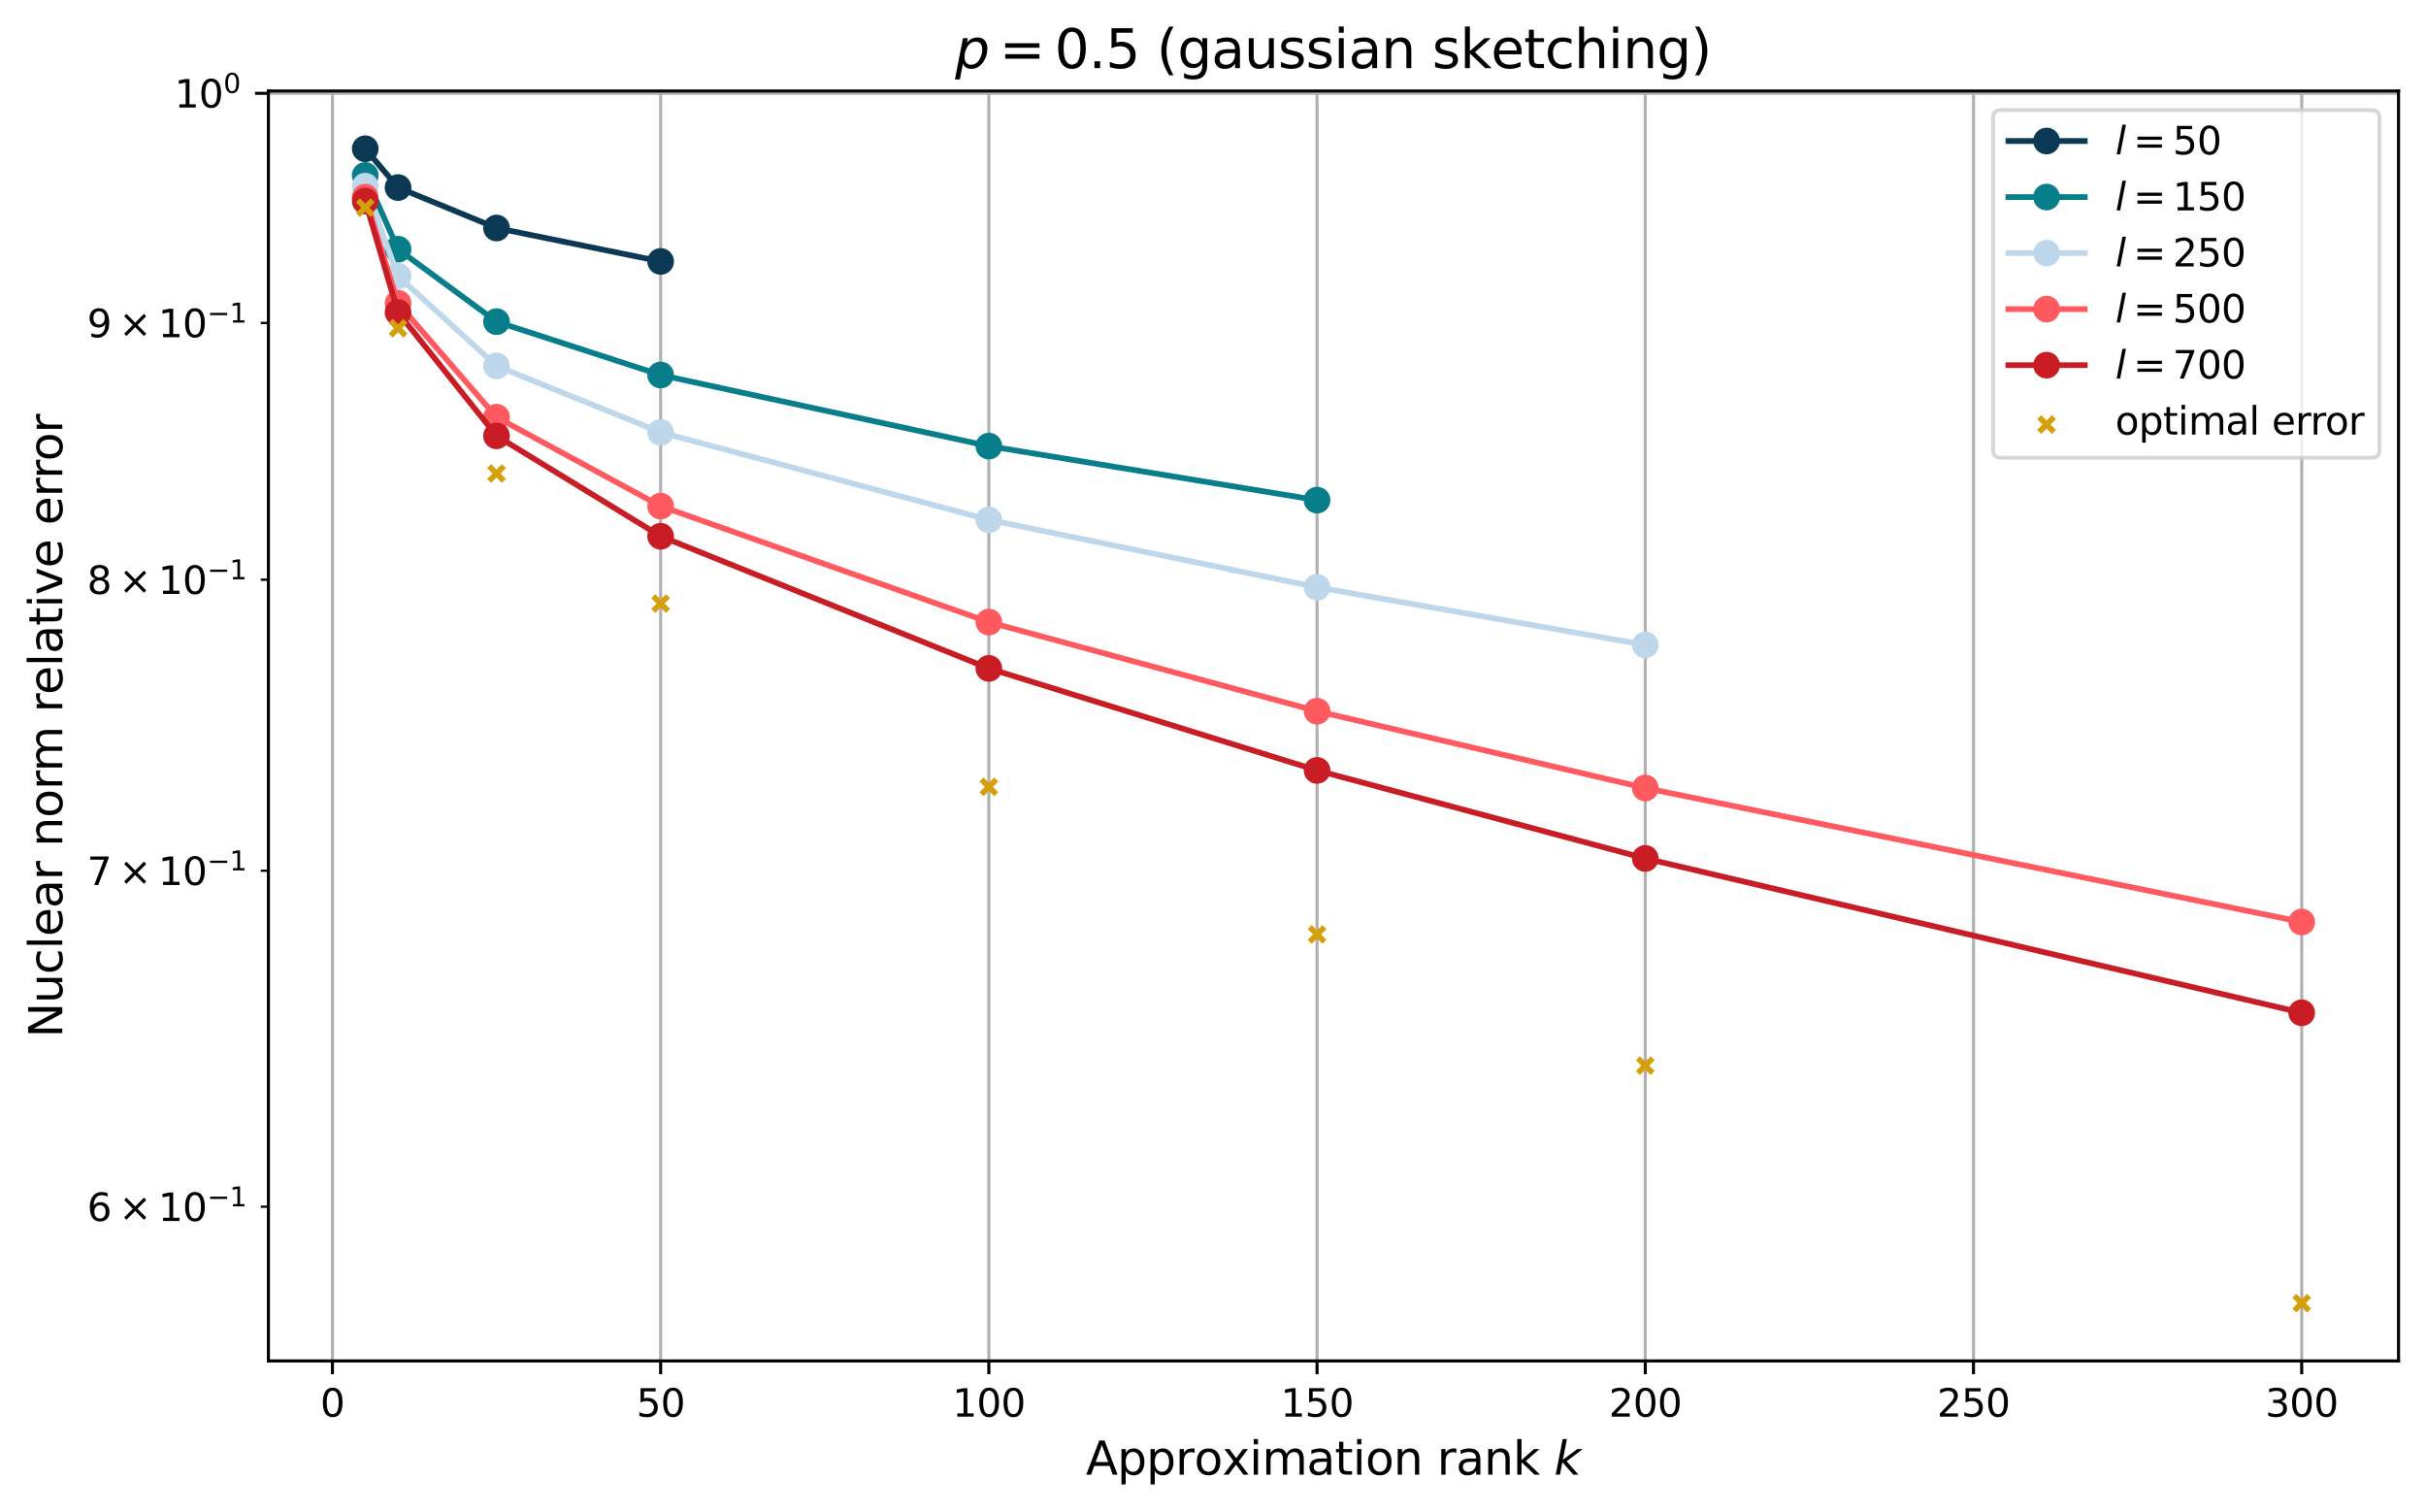 <?xml version="1.0" encoding="utf-8" standalone="no"?>
<!DOCTYPE svg PUBLIC "-//W3C//DTD SVG 1.1//EN"
  "http://www.w3.org/Graphics/SVG/1.1/DTD/svg11.dtd">
<svg xmlns:xlink="http://www.w3.org/1999/xlink" width="635.514pt" height="395.998pt" viewBox="0 0 635.514 395.998" xmlns="http://www.w3.org/2000/svg" version="1.1">
 <defs>
  <style type="text/css">*{stroke-linejoin: round; stroke-linecap: butt}</style>
 </defs>
 <g id="figure_1">
  <g id="patch_1">
   <path d="M 0 395.998 
L 635.514 395.998 
L 635.514 0 
L 0 0 
z
" style="fill: #ffffff"/>
  </g>
  <g id="axes_1">
   <g id="patch_2">
    <path d="M 70.314 356.48 
L 628.314 356.48 
L 628.314 23.84 
L 70.314 23.84 
z
" style="fill: #ffffff"/>
   </g>
   <g id="matplotlib.axis_1">
    <g id="xtick_1">
     <g id="line2d_1">
      <path d="M 87.08 356.48 
L 87.08 23.84 
" clip-path="url(#pc835595fec)" style="fill: none; stroke: #b0b0b0; stroke-width: 0.8; stroke-linecap: square"/>
     </g>
     <g id="line2d_2">
      <defs>
       <path id="mae10873ee5" d="M 0 0 
L 0 3.5 
" style="stroke: #000000; stroke-width: 0.8"/>
      </defs>
      <g>
       <use xlink:href="#mae10873ee5" x="87.08" y="356.48" style="stroke: #000000; stroke-width: 0.8"/>
      </g>
     </g>
     <g id="text_1">
      <!-- 0 -->
      <g transform="translate(83.898 371.078) scale(0.1 -0.1)">
       <defs>
        <path id="DejaVuSans-30" d="M 2034 4250 
Q 1547 4250 1301 3770 
Q 1056 3291 1056 2328 
Q 1056 1369 1301 889 
Q 1547 409 2034 409 
Q 2525 409 2770 889 
Q 3016 1369 3016 2328 
Q 3016 3291 2770 3770 
Q 2525 4250 2034 4250 
z
M 2034 4750 
Q 2819 4750 3233 4129 
Q 3647 3509 3647 2328 
Q 3647 1150 3233 529 
Q 2819 -91 2034 -91 
Q 1250 -91 836 529 
Q 422 1150 422 2328 
Q 422 3509 836 4129 
Q 1250 4750 2034 4750 
z
" transform="scale(0.016)"/>
       </defs>
       <use xlink:href="#DejaVuSans-30"/>
      </g>
     </g>
    </g>
    <g id="xtick_2">
     <g id="line2d_3">
      <path d="M 173.058 356.48 
L 173.058 23.84 
" clip-path="url(#pc835595fec)" style="fill: none; stroke: #b0b0b0; stroke-width: 0.8; stroke-linecap: square"/>
     </g>
     <g id="line2d_4">
      <g>
       <use xlink:href="#mae10873ee5" x="173.058" y="356.48" style="stroke: #000000; stroke-width: 0.8"/>
      </g>
     </g>
     <g id="text_2">
      <!-- 50 -->
      <g transform="translate(166.695 371.078) scale(0.1 -0.1)">
       <defs>
        <path id="DejaVuSans-35" d="M 691 4666 
L 3169 4666 
L 3169 4134 
L 1269 4134 
L 1269 2991 
Q 1406 3038 1543 3061 
Q 1681 3084 1819 3084 
Q 2600 3084 3056 2656 
Q 3513 2228 3513 1497 
Q 3513 744 3044 326 
Q 2575 -91 1722 -91 
Q 1428 -91 1123 -41 
Q 819 9 494 109 
L 494 744 
Q 775 591 1075 516 
Q 1375 441 1709 441 
Q 2250 441 2565 725 
Q 2881 1009 2881 1497 
Q 2881 1984 2565 2268 
Q 2250 2553 1709 2553 
Q 1456 2553 1204 2497 
Q 953 2441 691 2322 
L 691 4666 
z
" transform="scale(0.016)"/>
       </defs>
       <use xlink:href="#DejaVuSans-35"/>
       <use xlink:href="#DejaVuSans-30" x="63.623"/>
      </g>
     </g>
    </g>
    <g id="xtick_3">
     <g id="line2d_5">
      <path d="M 259.036 356.48 
L 259.036 23.84 
" clip-path="url(#pc835595fec)" style="fill: none; stroke: #b0b0b0; stroke-width: 0.8; stroke-linecap: square"/>
     </g>
     <g id="line2d_6">
      <g>
       <use xlink:href="#mae10873ee5" x="259.036" y="356.48" style="stroke: #000000; stroke-width: 0.8"/>
      </g>
     </g>
     <g id="text_3">
      <!-- 100 -->
      <g transform="translate(249.493 371.078) scale(0.1 -0.1)">
       <defs>
        <path id="DejaVuSans-31" d="M 794 531 
L 1825 531 
L 1825 4091 
L 703 3866 
L 703 4441 
L 1819 4666 
L 2450 4666 
L 2450 531 
L 3481 531 
L 3481 0 
L 794 0 
L 794 531 
z
" transform="scale(0.016)"/>
       </defs>
       <use xlink:href="#DejaVuSans-31"/>
       <use xlink:href="#DejaVuSans-30" x="63.623"/>
       <use xlink:href="#DejaVuSans-30" x="127.246"/>
      </g>
     </g>
    </g>
    <g id="xtick_4">
     <g id="line2d_7">
      <path d="M 345.015 356.48 
L 345.015 23.84 
" clip-path="url(#pc835595fec)" style="fill: none; stroke: #b0b0b0; stroke-width: 0.8; stroke-linecap: square"/>
     </g>
     <g id="line2d_8">
      <g>
       <use xlink:href="#mae10873ee5" x="345.015" y="356.48" style="stroke: #000000; stroke-width: 0.8"/>
      </g>
     </g>
     <g id="text_4">
      <!-- 150 -->
      <g transform="translate(335.471 371.078) scale(0.1 -0.1)">
       <use xlink:href="#DejaVuSans-31"/>
       <use xlink:href="#DejaVuSans-35" x="63.623"/>
       <use xlink:href="#DejaVuSans-30" x="127.246"/>
      </g>
     </g>
    </g>
    <g id="xtick_5">
     <g id="line2d_9">
      <path d="M 430.993 356.48 
L 430.993 23.84 
" clip-path="url(#pc835595fec)" style="fill: none; stroke: #b0b0b0; stroke-width: 0.8; stroke-linecap: square"/>
     </g>
     <g id="line2d_10">
      <g>
       <use xlink:href="#mae10873ee5" x="430.993" y="356.48" style="stroke: #000000; stroke-width: 0.8"/>
      </g>
     </g>
     <g id="text_5">
      <!-- 200 -->
      <g transform="translate(421.45 371.078) scale(0.1 -0.1)">
       <defs>
        <path id="DejaVuSans-32" d="M 1228 531 
L 3431 531 
L 3431 0 
L 469 0 
L 469 531 
Q 828 903 1448 1529 
Q 2069 2156 2228 2338 
Q 2531 2678 2651 2914 
Q 2772 3150 2772 3378 
Q 2772 3750 2511 3984 
Q 2250 4219 1831 4219 
Q 1534 4219 1204 4116 
Q 875 4013 500 3803 
L 500 4441 
Q 881 4594 1212 4672 
Q 1544 4750 1819 4750 
Q 2544 4750 2975 4387 
Q 3406 4025 3406 3419 
Q 3406 3131 3298 2873 
Q 3191 2616 2906 2266 
Q 2828 2175 2409 1742 
Q 1991 1309 1228 531 
z
" transform="scale(0.016)"/>
       </defs>
       <use xlink:href="#DejaVuSans-32"/>
       <use xlink:href="#DejaVuSans-30" x="63.623"/>
       <use xlink:href="#DejaVuSans-30" x="127.246"/>
      </g>
     </g>
    </g>
    <g id="xtick_6">
     <g id="line2d_11">
      <path d="M 516.972 356.48 
L 516.972 23.84 
" clip-path="url(#pc835595fec)" style="fill: none; stroke: #b0b0b0; stroke-width: 0.8; stroke-linecap: square"/>
     </g>
     <g id="line2d_12">
      <g>
       <use xlink:href="#mae10873ee5" x="516.972" y="356.48" style="stroke: #000000; stroke-width: 0.8"/>
      </g>
     </g>
     <g id="text_6">
      <!-- 250 -->
      <g transform="translate(507.428 371.078) scale(0.1 -0.1)">
       <use xlink:href="#DejaVuSans-32"/>
       <use xlink:href="#DejaVuSans-35" x="63.623"/>
       <use xlink:href="#DejaVuSans-30" x="127.246"/>
      </g>
     </g>
    </g>
    <g id="xtick_7">
     <g id="line2d_13">
      <path d="M 602.95 356.48 
L 602.95 23.84 
" clip-path="url(#pc835595fec)" style="fill: none; stroke: #b0b0b0; stroke-width: 0.8; stroke-linecap: square"/>
     </g>
     <g id="line2d_14">
      <g>
       <use xlink:href="#mae10873ee5" x="602.95" y="356.48" style="stroke: #000000; stroke-width: 0.8"/>
      </g>
     </g>
     <g id="text_7">
      <!-- 300 -->
      <g transform="translate(593.406 371.078) scale(0.1 -0.1)">
       <defs>
        <path id="DejaVuSans-33" d="M 2597 2516 
Q 3050 2419 3304 2112 
Q 3559 1806 3559 1356 
Q 3559 666 3084 287 
Q 2609 -91 1734 -91 
Q 1441 -91 1130 -33 
Q 819 25 488 141 
L 488 750 
Q 750 597 1062 519 
Q 1375 441 1716 441 
Q 2309 441 2620 675 
Q 2931 909 2931 1356 
Q 2931 1769 2642 2001 
Q 2353 2234 1838 2234 
L 1294 2234 
L 1294 2753 
L 1863 2753 
Q 2328 2753 2575 2939 
Q 2822 3125 2822 3475 
Q 2822 3834 2567 4026 
Q 2313 4219 1838 4219 
Q 1578 4219 1281 4162 
Q 984 4106 628 3988 
L 628 4550 
Q 988 4650 1302 4700 
Q 1616 4750 1894 4750 
Q 2613 4750 3031 4423 
Q 3450 4097 3450 3541 
Q 3450 3153 3228 2886 
Q 3006 2619 2597 2516 
z
" transform="scale(0.016)"/>
       </defs>
       <use xlink:href="#DejaVuSans-33"/>
       <use xlink:href="#DejaVuSans-30" x="63.623"/>
       <use xlink:href="#DejaVuSans-30" x="127.246"/>
      </g>
     </g>
    </g>
    <g id="text_8">
     <!-- Approximation rank $k$ -->
     <g transform="translate(284.454 386.278) scale(0.12 -0.12)">
      <defs>
       <path id="DejaVuSans-41" d="M 2188 4044 
L 1331 1722 
L 3047 1722 
L 2188 4044 
z
M 1831 4666 
L 2547 4666 
L 4325 0 
L 3669 0 
L 3244 1197 
L 1141 1197 
L 716 0 
L 50 0 
L 1831 4666 
z
" transform="scale(0.016)"/>
       <path id="DejaVuSans-70" d="M 1159 525 
L 1159 -1331 
L 581 -1331 
L 581 3500 
L 1159 3500 
L 1159 2969 
Q 1341 3281 1617 3432 
Q 1894 3584 2278 3584 
Q 2916 3584 3314 3078 
Q 3713 2572 3713 1747 
Q 3713 922 3314 415 
Q 2916 -91 2278 -91 
Q 1894 -91 1617 61 
Q 1341 213 1159 525 
z
M 3116 1747 
Q 3116 2381 2855 2742 
Q 2594 3103 2138 3103 
Q 1681 3103 1420 2742 
Q 1159 2381 1159 1747 
Q 1159 1113 1420 752 
Q 1681 391 2138 391 
Q 2594 391 2855 752 
Q 3116 1113 3116 1747 
z
" transform="scale(0.016)"/>
       <path id="DejaVuSans-72" d="M 2631 2963 
Q 2534 3019 2420 3045 
Q 2306 3072 2169 3072 
Q 1681 3072 1420 2755 
Q 1159 2438 1159 1844 
L 1159 0 
L 581 0 
L 581 3500 
L 1159 3500 
L 1159 2956 
Q 1341 3275 1631 3429 
Q 1922 3584 2338 3584 
Q 2397 3584 2469 3576 
Q 2541 3569 2628 3553 
L 2631 2963 
z
" transform="scale(0.016)"/>
       <path id="DejaVuSans-6f" d="M 1959 3097 
Q 1497 3097 1228 2736 
Q 959 2375 959 1747 
Q 959 1119 1226 758 
Q 1494 397 1959 397 
Q 2419 397 2687 759 
Q 2956 1122 2956 1747 
Q 2956 2369 2687 2733 
Q 2419 3097 1959 3097 
z
M 1959 3584 
Q 2709 3584 3137 3096 
Q 3566 2609 3566 1747 
Q 3566 888 3137 398 
Q 2709 -91 1959 -91 
Q 1206 -91 779 398 
Q 353 888 353 1747 
Q 353 2609 779 3096 
Q 1206 3584 1959 3584 
z
" transform="scale(0.016)"/>
       <path id="DejaVuSans-78" d="M 3513 3500 
L 2247 1797 
L 3578 0 
L 2900 0 
L 1881 1375 
L 863 0 
L 184 0 
L 1544 1831 
L 300 3500 
L 978 3500 
L 1906 2253 
L 2834 3500 
L 3513 3500 
z
" transform="scale(0.016)"/>
       <path id="DejaVuSans-69" d="M 603 3500 
L 1178 3500 
L 1178 0 
L 603 0 
L 603 3500 
z
M 603 4863 
L 1178 4863 
L 1178 4134 
L 603 4134 
L 603 4863 
z
" transform="scale(0.016)"/>
       <path id="DejaVuSans-6d" d="M 3328 2828 
Q 3544 3216 3844 3400 
Q 4144 3584 4550 3584 
Q 5097 3584 5394 3201 
Q 5691 2819 5691 2113 
L 5691 0 
L 5113 0 
L 5113 2094 
Q 5113 2597 4934 2840 
Q 4756 3084 4391 3084 
Q 3944 3084 3684 2787 
Q 3425 2491 3425 1978 
L 3425 0 
L 2847 0 
L 2847 2094 
Q 2847 2600 2669 2842 
Q 2491 3084 2119 3084 
Q 1678 3084 1418 2786 
Q 1159 2488 1159 1978 
L 1159 0 
L 581 0 
L 581 3500 
L 1159 3500 
L 1159 2956 
Q 1356 3278 1631 3431 
Q 1906 3584 2284 3584 
Q 2666 3584 2933 3390 
Q 3200 3197 3328 2828 
z
" transform="scale(0.016)"/>
       <path id="DejaVuSans-61" d="M 2194 1759 
Q 1497 1759 1228 1600 
Q 959 1441 959 1056 
Q 959 750 1161 570 
Q 1363 391 1709 391 
Q 2188 391 2477 730 
Q 2766 1069 2766 1631 
L 2766 1759 
L 2194 1759 
z
M 3341 1997 
L 3341 0 
L 2766 0 
L 2766 531 
Q 2569 213 2275 61 
Q 1981 -91 1556 -91 
Q 1019 -91 701 211 
Q 384 513 384 1019 
Q 384 1609 779 1909 
Q 1175 2209 1959 2209 
L 2766 2209 
L 2766 2266 
Q 2766 2663 2505 2880 
Q 2244 3097 1772 3097 
Q 1472 3097 1187 3025 
Q 903 2953 641 2809 
L 641 3341 
Q 956 3463 1253 3523 
Q 1550 3584 1831 3584 
Q 2591 3584 2966 3190 
Q 3341 2797 3341 1997 
z
" transform="scale(0.016)"/>
       <path id="DejaVuSans-74" d="M 1172 4494 
L 1172 3500 
L 2356 3500 
L 2356 3053 
L 1172 3053 
L 1172 1153 
Q 1172 725 1289 603 
Q 1406 481 1766 481 
L 2356 481 
L 2356 0 
L 1766 0 
Q 1100 0 847 248 
Q 594 497 594 1153 
L 594 3053 
L 172 3053 
L 172 3500 
L 594 3500 
L 594 4494 
L 1172 4494 
z
" transform="scale(0.016)"/>
       <path id="DejaVuSans-6e" d="M 3513 2113 
L 3513 0 
L 2938 0 
L 2938 2094 
Q 2938 2591 2744 2837 
Q 2550 3084 2163 3084 
Q 1697 3084 1428 2787 
Q 1159 2491 1159 1978 
L 1159 0 
L 581 0 
L 581 3500 
L 1159 3500 
L 1159 2956 
Q 1366 3272 1645 3428 
Q 1925 3584 2291 3584 
Q 2894 3584 3203 3211 
Q 3513 2838 3513 2113 
z
" transform="scale(0.016)"/>
       <path id="DejaVuSans-20" transform="scale(0.016)"/>
       <path id="DejaVuSans-6b" d="M 581 4863 
L 1159 4863 
L 1159 1991 
L 2875 3500 
L 3609 3500 
L 1753 1863 
L 3688 0 
L 2938 0 
L 1159 1709 
L 1159 0 
L 581 0 
L 581 4863 
z
" transform="scale(0.016)"/>
       <path id="DejaVuSans-Oblique-6b" d="M 1172 4863 
L 1747 4863 
L 1197 2028 
L 3169 3500 
L 3916 3500 
L 1716 1825 
L 3322 0 
L 2625 0 
L 1131 1709 
L 800 0 
L 225 0 
L 1172 4863 
z
" transform="scale(0.016)"/>
      </defs>
      <use xlink:href="#DejaVuSans-41" transform="translate(0 0.016)"/>
      <use xlink:href="#DejaVuSans-70" transform="translate(68.408 0.016)"/>
      <use xlink:href="#DejaVuSans-70" transform="translate(131.885 0.016)"/>
      <use xlink:href="#DejaVuSans-72" transform="translate(195.361 0.016)"/>
      <use xlink:href="#DejaVuSans-6f" transform="translate(236.475 0.016)"/>
      <use xlink:href="#DejaVuSans-78" transform="translate(297.656 0.016)"/>
      <use xlink:href="#DejaVuSans-69" transform="translate(356.836 0.016)"/>
      <use xlink:href="#DejaVuSans-6d" transform="translate(384.619 0.016)"/>
      <use xlink:href="#DejaVuSans-61" transform="translate(482.031 0.016)"/>
      <use xlink:href="#DejaVuSans-74" transform="translate(543.311 0.016)"/>
      <use xlink:href="#DejaVuSans-69" transform="translate(582.52 0.016)"/>
      <use xlink:href="#DejaVuSans-6f" transform="translate(610.303 0.016)"/>
      <use xlink:href="#DejaVuSans-6e" transform="translate(671.484 0.016)"/>
      <use xlink:href="#DejaVuSans-20" transform="translate(734.863 0.016)"/>
      <use xlink:href="#DejaVuSans-72" transform="translate(766.65 0.016)"/>
      <use xlink:href="#DejaVuSans-61" transform="translate(807.764 0.016)"/>
      <use xlink:href="#DejaVuSans-6e" transform="translate(869.043 0.016)"/>
      <use xlink:href="#DejaVuSans-6b" transform="translate(932.422 0.016)"/>
      <use xlink:href="#DejaVuSans-20" transform="translate(990.332 0.016)"/>
      <use xlink:href="#DejaVuSans-Oblique-6b" transform="translate(1022.119 0.016)"/>
     </g>
    </g>
   </g>
   <g id="matplotlib.axis_2">
    <g id="ytick_1">
     <g id="line2d_15">
      <path d="M 70.314 24.444 
L 628.314 24.444 
" clip-path="url(#pc835595fec)" style="fill: none; stroke: #b0b0b0; stroke-width: 0.8; stroke-linecap: square"/>
     </g>
     <g id="line2d_16">
      <defs>
       <path id="m39dfa2ca64" d="M 0 0 
L -3.5 0 
" style="stroke: #000000; stroke-width: 0.8"/>
      </defs>
      <g>
       <use xlink:href="#m39dfa2ca64" x="70.314" y="24.444" style="stroke: #000000; stroke-width: 0.8"/>
      </g>
     </g>
     <g id="text_9">
      <!-- $\mathdefault{10^{0}}$ -->
      <g transform="translate(45.714 28.243) scale(0.1 -0.1)">
       <use xlink:href="#DejaVuSans-31" transform="translate(0 0.766)"/>
       <use xlink:href="#DejaVuSans-30" transform="translate(63.623 0.766)"/>
       <use xlink:href="#DejaVuSans-30" transform="translate(128.203 39.047) scale(0.7)"/>
      </g>
     </g>
    </g>
    <g id="ytick_2">
     <g id="line2d_17">
      <defs>
       <path id="m1f74c7f864" d="M 0 0 
L -2 0 
" style="stroke: #000000; stroke-width: 0.6"/>
      </defs>
      <g>
       <use xlink:href="#m1f74c7f864" x="70.314" y="316.093" style="stroke: #000000; stroke-width: 0.6"/>
      </g>
     </g>
     <g id="text_10">
      <!-- $\mathdefault{6\times10^{-1}}$ -->
      <g transform="translate(22.814 319.892) scale(0.1 -0.1)">
       <defs>
        <path id="DejaVuSans-36" d="M 2113 2584 
Q 1688 2584 1439 2293 
Q 1191 2003 1191 1497 
Q 1191 994 1439 701 
Q 1688 409 2113 409 
Q 2538 409 2786 701 
Q 3034 994 3034 1497 
Q 3034 2003 2786 2293 
Q 2538 2584 2113 2584 
z
M 3366 4563 
L 3366 3988 
Q 3128 4100 2886 4159 
Q 2644 4219 2406 4219 
Q 1781 4219 1451 3797 
Q 1122 3375 1075 2522 
Q 1259 2794 1537 2939 
Q 1816 3084 2150 3084 
Q 2853 3084 3261 2657 
Q 3669 2231 3669 1497 
Q 3669 778 3244 343 
Q 2819 -91 2113 -91 
Q 1303 -91 875 529 
Q 447 1150 447 2328 
Q 447 3434 972 4092 
Q 1497 4750 2381 4750 
Q 2619 4750 2861 4703 
Q 3103 4656 3366 4563 
z
" transform="scale(0.016)"/>
        <path id="DejaVuSans-d7" d="M 4488 3438 
L 3059 2003 
L 4488 575 
L 4116 197 
L 2681 1631 
L 1247 197 
L 878 575 
L 2303 2003 
L 878 3438 
L 1247 3816 
L 2681 2381 
L 4116 3816 
L 4488 3438 
z
" transform="scale(0.016)"/>
        <path id="DejaVuSans-2212" d="M 678 2272 
L 4684 2272 
L 4684 1741 
L 678 1741 
L 678 2272 
z
" transform="scale(0.016)"/>
       </defs>
       <use xlink:href="#DejaVuSans-36" transform="translate(0 0.684)"/>
       <use xlink:href="#DejaVuSans-d7" transform="translate(83.105 0.684)"/>
       <use xlink:href="#DejaVuSans-31" transform="translate(186.377 0.684)"/>
       <use xlink:href="#DejaVuSans-30" transform="translate(250 0.684)"/>
       <use xlink:href="#DejaVuSans-2212" transform="translate(314.58 38.966) scale(0.7)"/>
       <use xlink:href="#DejaVuSans-31" transform="translate(373.232 38.966) scale(0.7)"/>
      </g>
     </g>
    </g>
    <g id="ytick_3">
     <g id="line2d_18">
      <g>
       <use xlink:href="#m1f74c7f864" x="70.314" y="228.083" style="stroke: #000000; stroke-width: 0.6"/>
      </g>
     </g>
     <g id="text_11">
      <!-- $\mathdefault{7\times10^{-1}}$ -->
      <g transform="translate(22.814 231.882) scale(0.1 -0.1)">
       <defs>
        <path id="DejaVuSans-37" d="M 525 4666 
L 3525 4666 
L 3525 4397 
L 1831 0 
L 1172 0 
L 2766 4134 
L 525 4134 
L 525 4666 
z
" transform="scale(0.016)"/>
       </defs>
       <use xlink:href="#DejaVuSans-37" transform="translate(0 0.684)"/>
       <use xlink:href="#DejaVuSans-d7" transform="translate(83.105 0.684)"/>
       <use xlink:href="#DejaVuSans-31" transform="translate(186.377 0.684)"/>
       <use xlink:href="#DejaVuSans-30" transform="translate(250 0.684)"/>
       <use xlink:href="#DejaVuSans-2212" transform="translate(314.58 38.966) scale(0.7)"/>
       <use xlink:href="#DejaVuSans-31" transform="translate(373.232 38.966) scale(0.7)"/>
      </g>
     </g>
    </g>
    <g id="ytick_4">
     <g id="line2d_19">
      <g>
       <use xlink:href="#m1f74c7f864" x="70.314" y="151.845" style="stroke: #000000; stroke-width: 0.6"/>
      </g>
     </g>
     <g id="text_12">
      <!-- $\mathdefault{8\times10^{-1}}$ -->
      <g transform="translate(22.814 155.644) scale(0.1 -0.1)">
       <defs>
        <path id="DejaVuSans-38" d="M 2034 2216 
Q 1584 2216 1326 1975 
Q 1069 1734 1069 1313 
Q 1069 891 1326 650 
Q 1584 409 2034 409 
Q 2484 409 2743 651 
Q 3003 894 3003 1313 
Q 3003 1734 2745 1975 
Q 2488 2216 2034 2216 
z
M 1403 2484 
Q 997 2584 770 2862 
Q 544 3141 544 3541 
Q 544 4100 942 4425 
Q 1341 4750 2034 4750 
Q 2731 4750 3128 4425 
Q 3525 4100 3525 3541 
Q 3525 3141 3298 2862 
Q 3072 2584 2669 2484 
Q 3125 2378 3379 2068 
Q 3634 1759 3634 1313 
Q 3634 634 3220 271 
Q 2806 -91 2034 -91 
Q 1263 -91 848 271 
Q 434 634 434 1313 
Q 434 1759 690 2068 
Q 947 2378 1403 2484 
z
M 1172 3481 
Q 1172 3119 1398 2916 
Q 1625 2713 2034 2713 
Q 2441 2713 2670 2916 
Q 2900 3119 2900 3481 
Q 2900 3844 2670 4047 
Q 2441 4250 2034 4250 
Q 1625 4250 1398 4047 
Q 1172 3844 1172 3481 
z
" transform="scale(0.016)"/>
       </defs>
       <use xlink:href="#DejaVuSans-38" transform="translate(0 0.684)"/>
       <use xlink:href="#DejaVuSans-d7" transform="translate(83.105 0.684)"/>
       <use xlink:href="#DejaVuSans-31" transform="translate(186.377 0.684)"/>
       <use xlink:href="#DejaVuSans-30" transform="translate(250 0.684)"/>
       <use xlink:href="#DejaVuSans-2212" transform="translate(314.58 38.966) scale(0.7)"/>
       <use xlink:href="#DejaVuSans-31" transform="translate(373.232 38.966) scale(0.7)"/>
      </g>
     </g>
    </g>
    <g id="ytick_5">
     <g id="line2d_20">
      <g>
       <use xlink:href="#m1f74c7f864" x="70.314" y="84.598" style="stroke: #000000; stroke-width: 0.6"/>
      </g>
     </g>
     <g id="text_13">
      <!-- $\mathdefault{9\times10^{-1}}$ -->
      <g transform="translate(22.814 88.397) scale(0.1 -0.1)">
       <defs>
        <path id="DejaVuSans-39" d="M 703 97 
L 703 672 
Q 941 559 1184 500 
Q 1428 441 1663 441 
Q 2288 441 2617 861 
Q 2947 1281 2994 2138 
Q 2813 1869 2534 1725 
Q 2256 1581 1919 1581 
Q 1219 1581 811 2004 
Q 403 2428 403 3163 
Q 403 3881 828 4315 
Q 1253 4750 1959 4750 
Q 2769 4750 3195 4129 
Q 3622 3509 3622 2328 
Q 3622 1225 3098 567 
Q 2575 -91 1691 -91 
Q 1453 -91 1209 -44 
Q 966 3 703 97 
z
M 1959 2075 
Q 2384 2075 2632 2365 
Q 2881 2656 2881 3163 
Q 2881 3666 2632 3958 
Q 2384 4250 1959 4250 
Q 1534 4250 1286 3958 
Q 1038 3666 1038 3163 
Q 1038 2656 1286 2365 
Q 1534 2075 1959 2075 
z
" transform="scale(0.016)"/>
       </defs>
       <use xlink:href="#DejaVuSans-39" transform="translate(0 0.684)"/>
       <use xlink:href="#DejaVuSans-d7" transform="translate(83.105 0.684)"/>
       <use xlink:href="#DejaVuSans-31" transform="translate(186.377 0.684)"/>
       <use xlink:href="#DejaVuSans-30" transform="translate(250 0.684)"/>
       <use xlink:href="#DejaVuSans-2212" transform="translate(314.58 38.966) scale(0.7)"/>
       <use xlink:href="#DejaVuSans-31" transform="translate(373.232 38.966) scale(0.7)"/>
      </g>
     </g>
    </g>
    <g id="text_14">
     <!-- Nuclear norm relative error -->
     <g transform="translate(16.318 271.805) rotate(-90) scale(0.12 -0.12)">
      <defs>
       <path id="DejaVuSans-4e" d="M 628 4666 
L 1478 4666 
L 3547 763 
L 3547 4666 
L 4159 4666 
L 4159 0 
L 3309 0 
L 1241 3903 
L 1241 0 
L 628 0 
L 628 4666 
z
" transform="scale(0.016)"/>
       <path id="DejaVuSans-75" d="M 544 1381 
L 544 3500 
L 1119 3500 
L 1119 1403 
Q 1119 906 1312 657 
Q 1506 409 1894 409 
Q 2359 409 2629 706 
Q 2900 1003 2900 1516 
L 2900 3500 
L 3475 3500 
L 3475 0 
L 2900 0 
L 2900 538 
Q 2691 219 2414 64 
Q 2138 -91 1772 -91 
Q 1169 -91 856 284 
Q 544 659 544 1381 
z
M 1991 3584 
L 1991 3584 
z
" transform="scale(0.016)"/>
       <path id="DejaVuSans-63" d="M 3122 3366 
L 3122 2828 
Q 2878 2963 2633 3030 
Q 2388 3097 2138 3097 
Q 1578 3097 1268 2742 
Q 959 2388 959 1747 
Q 959 1106 1268 751 
Q 1578 397 2138 397 
Q 2388 397 2633 464 
Q 2878 531 3122 666 
L 3122 134 
Q 2881 22 2623 -34 
Q 2366 -91 2075 -91 
Q 1284 -91 818 406 
Q 353 903 353 1747 
Q 353 2603 823 3093 
Q 1294 3584 2113 3584 
Q 2378 3584 2631 3529 
Q 2884 3475 3122 3366 
z
" transform="scale(0.016)"/>
       <path id="DejaVuSans-6c" d="M 603 4863 
L 1178 4863 
L 1178 0 
L 603 0 
L 603 4863 
z
" transform="scale(0.016)"/>
       <path id="DejaVuSans-65" d="M 3597 1894 
L 3597 1613 
L 953 1613 
Q 991 1019 1311 708 
Q 1631 397 2203 397 
Q 2534 397 2845 478 
Q 3156 559 3463 722 
L 3463 178 
Q 3153 47 2828 -22 
Q 2503 -91 2169 -91 
Q 1331 -91 842 396 
Q 353 884 353 1716 
Q 353 2575 817 3079 
Q 1281 3584 2069 3584 
Q 2775 3584 3186 3129 
Q 3597 2675 3597 1894 
z
M 3022 2063 
Q 3016 2534 2758 2815 
Q 2500 3097 2075 3097 
Q 1594 3097 1305 2825 
Q 1016 2553 972 2059 
L 3022 2063 
z
" transform="scale(0.016)"/>
       <path id="DejaVuSans-76" d="M 191 3500 
L 800 3500 
L 1894 563 
L 2988 3500 
L 3597 3500 
L 2284 0 
L 1503 0 
L 191 3500 
z
" transform="scale(0.016)"/>
      </defs>
      <use xlink:href="#DejaVuSans-4e"/>
      <use xlink:href="#DejaVuSans-75" x="74.805"/>
      <use xlink:href="#DejaVuSans-63" x="138.184"/>
      <use xlink:href="#DejaVuSans-6c" x="193.164"/>
      <use xlink:href="#DejaVuSans-65" x="220.947"/>
      <use xlink:href="#DejaVuSans-61" x="282.471"/>
      <use xlink:href="#DejaVuSans-72" x="343.75"/>
      <use xlink:href="#DejaVuSans-20" x="384.863"/>
      <use xlink:href="#DejaVuSans-6e" x="416.65"/>
      <use xlink:href="#DejaVuSans-6f" x="480.029"/>
      <use xlink:href="#DejaVuSans-72" x="541.211"/>
      <use xlink:href="#DejaVuSans-6d" x="580.574"/>
      <use xlink:href="#DejaVuSans-20" x="677.986"/>
      <use xlink:href="#DejaVuSans-72" x="709.773"/>
      <use xlink:href="#DejaVuSans-65" x="748.637"/>
      <use xlink:href="#DejaVuSans-6c" x="810.16"/>
      <use xlink:href="#DejaVuSans-61" x="837.943"/>
      <use xlink:href="#DejaVuSans-74" x="899.223"/>
      <use xlink:href="#DejaVuSans-69" x="938.432"/>
      <use xlink:href="#DejaVuSans-76" x="966.215"/>
      <use xlink:href="#DejaVuSans-65" x="1025.395"/>
      <use xlink:href="#DejaVuSans-20" x="1086.918"/>
      <use xlink:href="#DejaVuSans-65" x="1118.705"/>
      <use xlink:href="#DejaVuSans-72" x="1180.229"/>
      <use xlink:href="#DejaVuSans-72" x="1219.592"/>
      <use xlink:href="#DejaVuSans-6f" x="1258.455"/>
      <use xlink:href="#DejaVuSans-72" x="1319.637"/>
     </g>
    </g>
   </g>
   <g id="line2d_21">
    <path d="M 95.677 38.96 
L 104.275 49.133 
L 130.069 59.727 
L 173.058 68.48 
" clip-path="url(#pc835595fec)" style="fill: none; stroke: #0b3954; stroke-width: 1.5; stroke-linecap: square"/>
    <defs>
     <path id="m0b82cb383a" d="M 0 3 
C 0.796 3 1.559 2.684 2.121 2.121 
C 2.684 1.559 3 0.796 3 0 
C 3 -0.796 2.684 -1.559 2.121 -2.121 
C 1.559 -2.684 0.796 -3 0 -3 
C -0.796 -3 -1.559 -2.684 -2.121 -2.121 
C -2.684 -1.559 -3 -0.796 -3 0 
C -3 0.796 -2.684 1.559 -2.121 2.121 
C -1.559 2.684 -0.796 3 0 3 
z
" style="stroke: #0b3954"/>
    </defs>
    <g clip-path="url(#pc835595fec)">
     <use xlink:href="#m0b82cb383a" x="95.677" y="38.96" style="fill: #0b3954; stroke: #0b3954"/>
     <use xlink:href="#m0b82cb383a" x="104.275" y="49.133" style="fill: #0b3954; stroke: #0b3954"/>
     <use xlink:href="#m0b82cb383a" x="130.069" y="59.727" style="fill: #0b3954; stroke: #0b3954"/>
     <use xlink:href="#m0b82cb383a" x="173.058" y="68.48" style="fill: #0b3954; stroke: #0b3954"/>
    </g>
   </g>
   <g id="line2d_22">
    <path d="M 95.677 45.95 
L 104.275 65.277 
L 130.069 84.255 
L 173.058 98.225 
L 259.036 116.854 
L 345.015 131.009 
" clip-path="url(#pc835595fec)" style="fill: none; stroke: #087e8b; stroke-width: 1.5; stroke-linecap: square"/>
    <defs>
     <path id="m3afe0b3599" d="M 0 3 
C 0.796 3 1.559 2.684 2.121 2.121 
C 2.684 1.559 3 0.796 3 0 
C 3 -0.796 2.684 -1.559 2.121 -2.121 
C 1.559 -2.684 0.796 -3 0 -3 
C -0.796 -3 -1.559 -2.684 -2.121 -2.121 
C -2.684 -1.559 -3 -0.796 -3 0 
C -3 0.796 -2.684 1.559 -2.121 2.121 
C -1.559 2.684 -0.796 3 0 3 
z
" style="stroke: #087e8b"/>
    </defs>
    <g clip-path="url(#pc835595fec)">
     <use xlink:href="#m3afe0b3599" x="95.677" y="45.95" style="fill: #087e8b; stroke: #087e8b"/>
     <use xlink:href="#m3afe0b3599" x="104.275" y="65.277" style="fill: #087e8b; stroke: #087e8b"/>
     <use xlink:href="#m3afe0b3599" x="130.069" y="84.255" style="fill: #087e8b; stroke: #087e8b"/>
     <use xlink:href="#m3afe0b3599" x="173.058" y="98.225" style="fill: #087e8b; stroke: #087e8b"/>
     <use xlink:href="#m3afe0b3599" x="259.036" y="116.854" style="fill: #087e8b; stroke: #087e8b"/>
     <use xlink:href="#m3afe0b3599" x="345.015" y="131.009" style="fill: #087e8b; stroke: #087e8b"/>
    </g>
   </g>
   <g id="line2d_23">
    <path d="M 95.677 48.765 
L 104.275 72.321 
L 130.069 95.851 
L 173.058 113.251 
L 259.036 136.162 
L 345.015 153.828 
L 430.993 168.933 
" clip-path="url(#pc835595fec)" style="fill: none; stroke: #bfd7ea; stroke-width: 1.5; stroke-linecap: square"/>
    <defs>
     <path id="mc329c23eac" d="M 0 3 
C 0.796 3 1.559 2.684 2.121 2.121 
C 2.684 1.559 3 0.796 3 0 
C 3 -0.796 2.684 -1.559 2.121 -2.121 
C 1.559 -2.684 0.796 -3 0 -3 
C -0.796 -3 -1.559 -2.684 -2.121 -2.121 
C -2.684 -1.559 -3 -0.796 -3 0 
C -3 0.796 -2.684 1.559 -2.121 2.121 
C -1.559 2.684 -0.796 3 0 3 
z
" style="stroke: #bfd7ea"/>
    </defs>
    <g clip-path="url(#pc835595fec)">
     <use xlink:href="#mc329c23eac" x="95.677" y="48.765" style="fill: #bfd7ea; stroke: #bfd7ea"/>
     <use xlink:href="#mc329c23eac" x="104.275" y="72.321" style="fill: #bfd7ea; stroke: #bfd7ea"/>
     <use xlink:href="#mc329c23eac" x="130.069" y="95.851" style="fill: #bfd7ea; stroke: #bfd7ea"/>
     <use xlink:href="#mc329c23eac" x="173.058" y="113.251" style="fill: #bfd7ea; stroke: #bfd7ea"/>
     <use xlink:href="#mc329c23eac" x="259.036" y="136.162" style="fill: #bfd7ea; stroke: #bfd7ea"/>
     <use xlink:href="#mc329c23eac" x="345.015" y="153.828" style="fill: #bfd7ea; stroke: #bfd7ea"/>
     <use xlink:href="#mc329c23eac" x="430.993" y="168.933" style="fill: #bfd7ea; stroke: #bfd7ea"/>
    </g>
   </g>
   <g id="line2d_24">
    <path d="M 95.677 51.648 
L 104.275 79.441 
L 130.069 109.277 
L 173.058 132.573 
L 259.036 162.946 
L 345.015 186.286 
L 430.993 206.417 
L 602.95 241.507 
" clip-path="url(#pc835595fec)" style="fill: none; stroke: #ff5a5f; stroke-width: 1.5; stroke-linecap: square"/>
    <defs>
     <path id="m4d51308d2a" d="M 0 3 
C 0.796 3 1.559 2.684 2.121 2.121 
C 2.684 1.559 3 0.796 3 0 
C 3 -0.796 2.684 -1.559 2.121 -2.121 
C 1.559 -2.684 0.796 -3 0 -3 
C -0.796 -3 -1.559 -2.684 -2.121 -2.121 
C -2.684 -1.559 -3 -0.796 -3 0 
C -3 0.796 -2.684 1.559 -2.121 2.121 
C -1.559 2.684 -0.796 3 0 3 
z
" style="stroke: #ff5a5f"/>
    </defs>
    <g clip-path="url(#pc835595fec)">
     <use xlink:href="#m4d51308d2a" x="95.677" y="51.648" style="fill: #ff5a5f; stroke: #ff5a5f"/>
     <use xlink:href="#m4d51308d2a" x="104.275" y="79.441" style="fill: #ff5a5f; stroke: #ff5a5f"/>
     <use xlink:href="#m4d51308d2a" x="130.069" y="109.277" style="fill: #ff5a5f; stroke: #ff5a5f"/>
     <use xlink:href="#m4d51308d2a" x="173.058" y="132.573" style="fill: #ff5a5f; stroke: #ff5a5f"/>
     <use xlink:href="#m4d51308d2a" x="259.036" y="162.946" style="fill: #ff5a5f; stroke: #ff5a5f"/>
     <use xlink:href="#m4d51308d2a" x="345.015" y="186.286" style="fill: #ff5a5f; stroke: #ff5a5f"/>
     <use xlink:href="#m4d51308d2a" x="430.993" y="206.417" style="fill: #ff5a5f; stroke: #ff5a5f"/>
     <use xlink:href="#m4d51308d2a" x="602.95" y="241.507" style="fill: #ff5a5f; stroke: #ff5a5f"/>
    </g>
   </g>
   <g id="line2d_25">
    <path d="M 95.677 52.661 
L 104.275 81.85 
L 130.069 114.166 
L 173.058 140.467 
L 259.036 175.076 
L 345.015 201.799 
L 430.993 224.858 
L 602.95 265.289 
" clip-path="url(#pc835595fec)" style="fill: none; stroke: #c81d25; stroke-width: 1.5; stroke-linecap: square"/>
    <defs>
     <path id="m0938735fc0" d="M 0 3 
C 0.796 3 1.559 2.684 2.121 2.121 
C 2.684 1.559 3 0.796 3 0 
C 3 -0.796 2.684 -1.559 2.121 -2.121 
C 1.559 -2.684 0.796 -3 0 -3 
C -0.796 -3 -1.559 -2.684 -2.121 -2.121 
C -2.684 -1.559 -3 -0.796 -3 0 
C -3 0.796 -2.684 1.559 -2.121 2.121 
C -1.559 2.684 -0.796 3 0 3 
z
" style="stroke: #c81d25"/>
    </defs>
    <g clip-path="url(#pc835595fec)">
     <use xlink:href="#m0938735fc0" x="95.677" y="52.661" style="fill: #c81d25; stroke: #c81d25"/>
     <use xlink:href="#m0938735fc0" x="104.275" y="81.85" style="fill: #c81d25; stroke: #c81d25"/>
     <use xlink:href="#m0938735fc0" x="130.069" y="114.166" style="fill: #c81d25; stroke: #c81d25"/>
     <use xlink:href="#m0938735fc0" x="173.058" y="140.467" style="fill: #c81d25; stroke: #c81d25"/>
     <use xlink:href="#m0938735fc0" x="259.036" y="175.076" style="fill: #c81d25; stroke: #c81d25"/>
     <use xlink:href="#m0938735fc0" x="345.015" y="201.799" style="fill: #c81d25; stroke: #c81d25"/>
     <use xlink:href="#m0938735fc0" x="430.993" y="224.858" style="fill: #c81d25; stroke: #c81d25"/>
     <use xlink:href="#m0938735fc0" x="602.95" y="265.289" style="fill: #c81d25; stroke: #c81d25"/>
    </g>
   </g>
   <g id="patch_3">
    <path d="M 70.314 356.48 
L 70.314 23.84 
" style="fill: none; stroke: #000000; stroke-width: 0.8; stroke-linejoin: miter; stroke-linecap: square"/>
   </g>
   <g id="patch_4">
    <path d="M 628.314 356.48 
L 628.314 23.84 
" style="fill: none; stroke: #000000; stroke-width: 0.8; stroke-linejoin: miter; stroke-linecap: square"/>
   </g>
   <g id="patch_5">
    <path d="M 70.314 356.48 
L 628.314 356.48 
" style="fill: none; stroke: #000000; stroke-width: 0.8; stroke-linejoin: miter; stroke-linecap: square"/>
   </g>
   <g id="patch_6">
    <path d="M 70.314 23.84 
L 628.314 23.84 
" style="fill: none; stroke: #000000; stroke-width: 0.8; stroke-linejoin: miter; stroke-linecap: square"/>
   </g>
   <g id="text_15">
    <!-- $p=$0.5 (gaussian sketching) -->
    <g transform="translate(250.194 17.84) scale(0.14 -0.14)">
     <defs>
      <path id="DejaVuSans-Oblique-70" d="M 3175 2156 
Q 3175 2616 2975 2859 
Q 2775 3103 2400 3103 
Q 2144 3103 1911 2972 
Q 1678 2841 1497 2591 
Q 1319 2344 1212 1994 
Q 1106 1644 1106 1300 
Q 1106 863 1306 627 
Q 1506 391 1875 391 
Q 2147 391 2380 519 
Q 2613 647 2778 891 
Q 2956 1147 3065 1494 
Q 3175 1841 3175 2156 
z
M 1394 2969 
Q 1625 3272 1939 3428 
Q 2253 3584 2638 3584 
Q 3175 3584 3472 3232 
Q 3769 2881 3769 2247 
Q 3769 1728 3584 1258 
Q 3400 788 3053 416 
Q 2822 169 2531 39 
Q 2241 -91 1919 -91 
Q 1547 -91 1294 64 
Q 1041 219 916 525 
L 556 -1331 
L -19 -1331 
L 922 3500 
L 1497 3500 
L 1394 2969 
z
" transform="scale(0.016)"/>
      <path id="DejaVuSans-3d" d="M 678 2906 
L 4684 2906 
L 4684 2381 
L 678 2381 
L 678 2906 
z
M 678 1631 
L 4684 1631 
L 4684 1100 
L 678 1100 
L 678 1631 
z
" transform="scale(0.016)"/>
      <path id="DejaVuSans-2e" d="M 684 794 
L 1344 794 
L 1344 0 
L 684 0 
L 684 794 
z
" transform="scale(0.016)"/>
      <path id="DejaVuSans-28" d="M 1984 4856 
Q 1566 4138 1362 3434 
Q 1159 2731 1159 2009 
Q 1159 1288 1364 580 
Q 1569 -128 1984 -844 
L 1484 -844 
Q 1016 -109 783 600 
Q 550 1309 550 2009 
Q 550 2706 781 3412 
Q 1013 4119 1484 4856 
L 1984 4856 
z
" transform="scale(0.016)"/>
      <path id="DejaVuSans-67" d="M 2906 1791 
Q 2906 2416 2648 2759 
Q 2391 3103 1925 3103 
Q 1463 3103 1205 2759 
Q 947 2416 947 1791 
Q 947 1169 1205 825 
Q 1463 481 1925 481 
Q 2391 481 2648 825 
Q 2906 1169 2906 1791 
z
M 3481 434 
Q 3481 -459 3084 -895 
Q 2688 -1331 1869 -1331 
Q 1566 -1331 1297 -1286 
Q 1028 -1241 775 -1147 
L 775 -588 
Q 1028 -725 1275 -790 
Q 1522 -856 1778 -856 
Q 2344 -856 2625 -561 
Q 2906 -266 2906 331 
L 2906 616 
Q 2728 306 2450 153 
Q 2172 0 1784 0 
Q 1141 0 747 490 
Q 353 981 353 1791 
Q 353 2603 747 3093 
Q 1141 3584 1784 3584 
Q 2172 3584 2450 3431 
Q 2728 3278 2906 2969 
L 2906 3500 
L 3481 3500 
L 3481 434 
z
" transform="scale(0.016)"/>
      <path id="DejaVuSans-73" d="M 2834 3397 
L 2834 2853 
Q 2591 2978 2328 3040 
Q 2066 3103 1784 3103 
Q 1356 3103 1142 2972 
Q 928 2841 928 2578 
Q 928 2378 1081 2264 
Q 1234 2150 1697 2047 
L 1894 2003 
Q 2506 1872 2764 1633 
Q 3022 1394 3022 966 
Q 3022 478 2636 193 
Q 2250 -91 1575 -91 
Q 1294 -91 989 -36 
Q 684 19 347 128 
L 347 722 
Q 666 556 975 473 
Q 1284 391 1588 391 
Q 1994 391 2212 530 
Q 2431 669 2431 922 
Q 2431 1156 2273 1281 
Q 2116 1406 1581 1522 
L 1381 1569 
Q 847 1681 609 1914 
Q 372 2147 372 2553 
Q 372 3047 722 3315 
Q 1072 3584 1716 3584 
Q 2034 3584 2315 3537 
Q 2597 3491 2834 3397 
z
" transform="scale(0.016)"/>
      <path id="DejaVuSans-68" d="M 3513 2113 
L 3513 0 
L 2938 0 
L 2938 2094 
Q 2938 2591 2744 2837 
Q 2550 3084 2163 3084 
Q 1697 3084 1428 2787 
Q 1159 2491 1159 1978 
L 1159 0 
L 581 0 
L 581 4863 
L 1159 4863 
L 1159 2956 
Q 1366 3272 1645 3428 
Q 1925 3584 2291 3584 
Q 2894 3584 3203 3211 
Q 3513 2838 3513 2113 
z
" transform="scale(0.016)"/>
      <path id="DejaVuSans-29" d="M 513 4856 
L 1013 4856 
Q 1481 4119 1714 3412 
Q 1947 2706 1947 2009 
Q 1947 1309 1714 600 
Q 1481 -109 1013 -844 
L 513 -844 
Q 928 -128 1133 580 
Q 1338 1288 1338 2009 
Q 1338 2731 1133 3434 
Q 928 4138 513 4856 
z
" transform="scale(0.016)"/>
     </defs>
     <use xlink:href="#DejaVuSans-Oblique-70" transform="translate(0 0.016)"/>
     <use xlink:href="#DejaVuSans-3d" transform="translate(82.959 0.016)"/>
     <use xlink:href="#DejaVuSans-30" transform="translate(186.23 0.016)"/>
     <use xlink:href="#DejaVuSans-2e" transform="translate(249.854 0.016)"/>
     <use xlink:href="#DejaVuSans-35" transform="translate(281.641 0.016)"/>
     <use xlink:href="#DejaVuSans-20" transform="translate(345.264 0.016)"/>
     <use xlink:href="#DejaVuSans-28" transform="translate(377.051 0.016)"/>
     <use xlink:href="#DejaVuSans-67" transform="translate(416.064 0.016)"/>
     <use xlink:href="#DejaVuSans-61" transform="translate(479.541 0.016)"/>
     <use xlink:href="#DejaVuSans-75" transform="translate(540.82 0.016)"/>
     <use xlink:href="#DejaVuSans-73" transform="translate(604.199 0.016)"/>
     <use xlink:href="#DejaVuSans-73" transform="translate(656.299 0.016)"/>
     <use xlink:href="#DejaVuSans-69" transform="translate(708.398 0.016)"/>
     <use xlink:href="#DejaVuSans-61" transform="translate(736.182 0.016)"/>
     <use xlink:href="#DejaVuSans-6e" transform="translate(797.461 0.016)"/>
     <use xlink:href="#DejaVuSans-20" transform="translate(860.84 0.016)"/>
     <use xlink:href="#DejaVuSans-73" transform="translate(892.627 0.016)"/>
     <use xlink:href="#DejaVuSans-6b" transform="translate(944.727 0.016)"/>
     <use xlink:href="#DejaVuSans-65" transform="translate(1002.637 0.016)"/>
     <use xlink:href="#DejaVuSans-74" transform="translate(1064.16 0.016)"/>
     <use xlink:href="#DejaVuSans-63" transform="translate(1103.369 0.016)"/>
     <use xlink:href="#DejaVuSans-68" transform="translate(1158.35 0.016)"/>
     <use xlink:href="#DejaVuSans-69" transform="translate(1221.729 0.016)"/>
     <use xlink:href="#DejaVuSans-6e" transform="translate(1249.512 0.016)"/>
     <use xlink:href="#DejaVuSans-67" transform="translate(1312.891 0.016)"/>
     <use xlink:href="#DejaVuSans-29" transform="translate(1376.367 0.016)"/>
    </g>
   </g>
   <g id="PathCollection_1">
    <defs>
     <path id="madf8686795" d="M -1.936 1.936 
L 1.936 -1.936 
M -1.936 -1.936 
L 1.936 1.936 
" style="stroke: #d4a00b; stroke-width: 1.5"/>
    </defs>
    <g clip-path="url(#pc835595fec)">
     <use xlink:href="#madf8686795" x="95.677" y="54.386" style="fill: #d4a00b; stroke: #d4a00b; stroke-width: 1.5"/>
    </g>
   </g>
   <g id="PathCollection_2">
    <g clip-path="url(#pc835595fec)">
     <use xlink:href="#madf8686795" x="104.275" y="85.986" style="fill: #d4a00b; stroke: #d4a00b; stroke-width: 1.5"/>
    </g>
   </g>
   <g id="PathCollection_3">
    <g clip-path="url(#pc835595fec)">
     <use xlink:href="#madf8686795" x="130.069" y="124.032" style="fill: #d4a00b; stroke: #d4a00b; stroke-width: 1.5"/>
    </g>
   </g>
   <g id="PathCollection_4">
    <g clip-path="url(#pc835595fec)">
     <use xlink:href="#madf8686795" x="173.058" y="158.089" style="fill: #d4a00b; stroke: #d4a00b; stroke-width: 1.5"/>
    </g>
   </g>
   <g id="PathCollection_5">
    <g clip-path="url(#pc835595fec)">
     <use xlink:href="#madf8686795" x="259.036" y="206.111" style="fill: #d4a00b; stroke: #d4a00b; stroke-width: 1.5"/>
    </g>
   </g>
   <g id="PathCollection_6">
    <g clip-path="url(#pc835595fec)">
     <use xlink:href="#madf8686795" x="345.015" y="244.76" style="fill: #d4a00b; stroke: #d4a00b; stroke-width: 1.5"/>
    </g>
   </g>
   <g id="PathCollection_7">
    <g clip-path="url(#pc835595fec)">
     <use xlink:href="#madf8686795" x="430.993" y="279.121" style="fill: #d4a00b; stroke: #d4a00b; stroke-width: 1.5"/>
    </g>
   </g>
   <g id="PathCollection_8">
    <g clip-path="url(#pc835595fec)">
     <use xlink:href="#madf8686795" x="602.95" y="341.36" style="fill: #d4a00b; stroke: #d4a00b; stroke-width: 1.5"/>
    </g>
   </g>
   <g id="legend_1">
    <g id="patch_7">
     <path d="M 524.118 119.909 
L 621.314 119.909 
Q 623.314 119.909 623.314 117.909 
L 623.314 30.84 
Q 623.314 28.84 621.314 28.84 
L 524.118 28.84 
Q 522.118 28.84 522.118 30.84 
L 522.118 117.909 
Q 522.118 119.909 524.118 119.909 
z
" style="fill: #ffffff; opacity: 0.8; stroke: #cccccc; stroke-linejoin: miter"/>
    </g>
    <g id="line2d_26">
     <path d="M 526.118 36.938 
L 536.118 36.938 
L 546.118 36.938 
" style="fill: none; stroke: #0b3954; stroke-width: 1.5; stroke-linecap: square"/>
     <g>
      <use xlink:href="#m0b82cb383a" x="536.118" y="36.938" style="fill: #0b3954; stroke: #0b3954"/>
     </g>
    </g>
    <g id="text_16">
     <!-- $l=$50 -->
     <g transform="translate(554.118 40.438) scale(0.1 -0.1)">
      <defs>
       <path id="DejaVuSans-Oblique-6c" d="M 1172 4863 
L 1747 4863 
L 800 0 
L 225 0 
L 1172 4863 
z
" transform="scale(0.016)"/>
      </defs>
      <use xlink:href="#DejaVuSans-Oblique-6c" transform="translate(0 0.016)"/>
      <use xlink:href="#DejaVuSans-3d" transform="translate(47.266 0.016)"/>
      <use xlink:href="#DejaVuSans-35" transform="translate(150.537 0.016)"/>
      <use xlink:href="#DejaVuSans-30" transform="translate(214.16 0.016)"/>
     </g>
    </g>
    <g id="line2d_27">
     <path d="M 526.118 51.617 
L 536.118 51.617 
L 546.118 51.617 
" style="fill: none; stroke: #087e8b; stroke-width: 1.5; stroke-linecap: square"/>
     <g>
      <use xlink:href="#m3afe0b3599" x="536.118" y="51.617" style="fill: #087e8b; stroke: #087e8b"/>
     </g>
    </g>
    <g id="text_17">
     <!-- $l=$150 -->
     <g transform="translate(554.118 55.117) scale(0.1 -0.1)">
      <use xlink:href="#DejaVuSans-Oblique-6c" transform="translate(0 0.016)"/>
      <use xlink:href="#DejaVuSans-3d" transform="translate(47.266 0.016)"/>
      <use xlink:href="#DejaVuSans-31" transform="translate(150.537 0.016)"/>
      <use xlink:href="#DejaVuSans-35" transform="translate(214.16 0.016)"/>
      <use xlink:href="#DejaVuSans-30" transform="translate(277.783 0.016)"/>
     </g>
    </g>
    <g id="line2d_28">
     <path d="M 526.118 66.295 
L 536.118 66.295 
L 546.118 66.295 
" style="fill: none; stroke: #bfd7ea; stroke-width: 1.5; stroke-linecap: square"/>
     <g>
      <use xlink:href="#mc329c23eac" x="536.118" y="66.295" style="fill: #bfd7ea; stroke: #bfd7ea"/>
     </g>
    </g>
    <g id="text_18">
     <!-- $l=$250 -->
     <g transform="translate(554.118 69.795) scale(0.1 -0.1)">
      <use xlink:href="#DejaVuSans-Oblique-6c" transform="translate(0 0.016)"/>
      <use xlink:href="#DejaVuSans-3d" transform="translate(47.266 0.016)"/>
      <use xlink:href="#DejaVuSans-32" transform="translate(150.537 0.016)"/>
      <use xlink:href="#DejaVuSans-35" transform="translate(214.16 0.016)"/>
      <use xlink:href="#DejaVuSans-30" transform="translate(277.783 0.016)"/>
     </g>
    </g>
    <g id="line2d_29">
     <path d="M 526.118 80.973 
L 536.118 80.973 
L 546.118 80.973 
" style="fill: none; stroke: #ff5a5f; stroke-width: 1.5; stroke-linecap: square"/>
     <g>
      <use xlink:href="#m4d51308d2a" x="536.118" y="80.973" style="fill: #ff5a5f; stroke: #ff5a5f"/>
     </g>
    </g>
    <g id="text_19">
     <!-- $l=$500 -->
     <g transform="translate(554.118 84.473) scale(0.1 -0.1)">
      <use xlink:href="#DejaVuSans-Oblique-6c" transform="translate(0 0.016)"/>
      <use xlink:href="#DejaVuSans-3d" transform="translate(47.266 0.016)"/>
      <use xlink:href="#DejaVuSans-35" transform="translate(150.537 0.016)"/>
      <use xlink:href="#DejaVuSans-30" transform="translate(214.16 0.016)"/>
      <use xlink:href="#DejaVuSans-30" transform="translate(277.783 0.016)"/>
     </g>
    </g>
    <g id="line2d_30">
     <path d="M 526.118 95.651 
L 536.118 95.651 
L 546.118 95.651 
" style="fill: none; stroke: #c81d25; stroke-width: 1.5; stroke-linecap: square"/>
     <g>
      <use xlink:href="#m0938735fc0" x="536.118" y="95.651" style="fill: #c81d25; stroke: #c81d25"/>
     </g>
    </g>
    <g id="text_20">
     <!-- $l=$700 -->
     <g transform="translate(554.118 99.151) scale(0.1 -0.1)">
      <use xlink:href="#DejaVuSans-Oblique-6c" transform="translate(0 0.016)"/>
      <use xlink:href="#DejaVuSans-3d" transform="translate(47.266 0.016)"/>
      <use xlink:href="#DejaVuSans-37" transform="translate(150.537 0.016)"/>
      <use xlink:href="#DejaVuSans-30" transform="translate(214.16 0.016)"/>
      <use xlink:href="#DejaVuSans-30" transform="translate(277.783 0.016)"/>
     </g>
    </g>
    <g id="PathCollection_9">
     <g>
      <use xlink:href="#madf8686795" x="536.118" y="111.204" style="fill: #d4a00b; stroke: #d4a00b; stroke-width: 1.5"/>
     </g>
    </g>
    <g id="text_21">
     <!-- optimal error -->
     <g transform="translate(554.118 113.829) scale(0.1 -0.1)">
      <use xlink:href="#DejaVuSans-6f"/>
      <use xlink:href="#DejaVuSans-70" x="61.182"/>
      <use xlink:href="#DejaVuSans-74" x="124.658"/>
      <use xlink:href="#DejaVuSans-69" x="163.867"/>
      <use xlink:href="#DejaVuSans-6d" x="191.65"/>
      <use xlink:href="#DejaVuSans-61" x="289.062"/>
      <use xlink:href="#DejaVuSans-6c" x="350.342"/>
      <use xlink:href="#DejaVuSans-20" x="378.125"/>
      <use xlink:href="#DejaVuSans-65" x="409.912"/>
      <use xlink:href="#DejaVuSans-72" x="471.436"/>
      <use xlink:href="#DejaVuSans-72" x="510.799"/>
      <use xlink:href="#DejaVuSans-6f" x="549.662"/>
      <use xlink:href="#DejaVuSans-72" x="610.844"/>
     </g>
    </g>
   </g>
  </g>
 </g>
 <defs>
  <clipPath id="pc835595fec">
   <rect x="70.314" y="23.84" width="558" height="332.64"/>
  </clipPath>
 </defs>
</svg>
